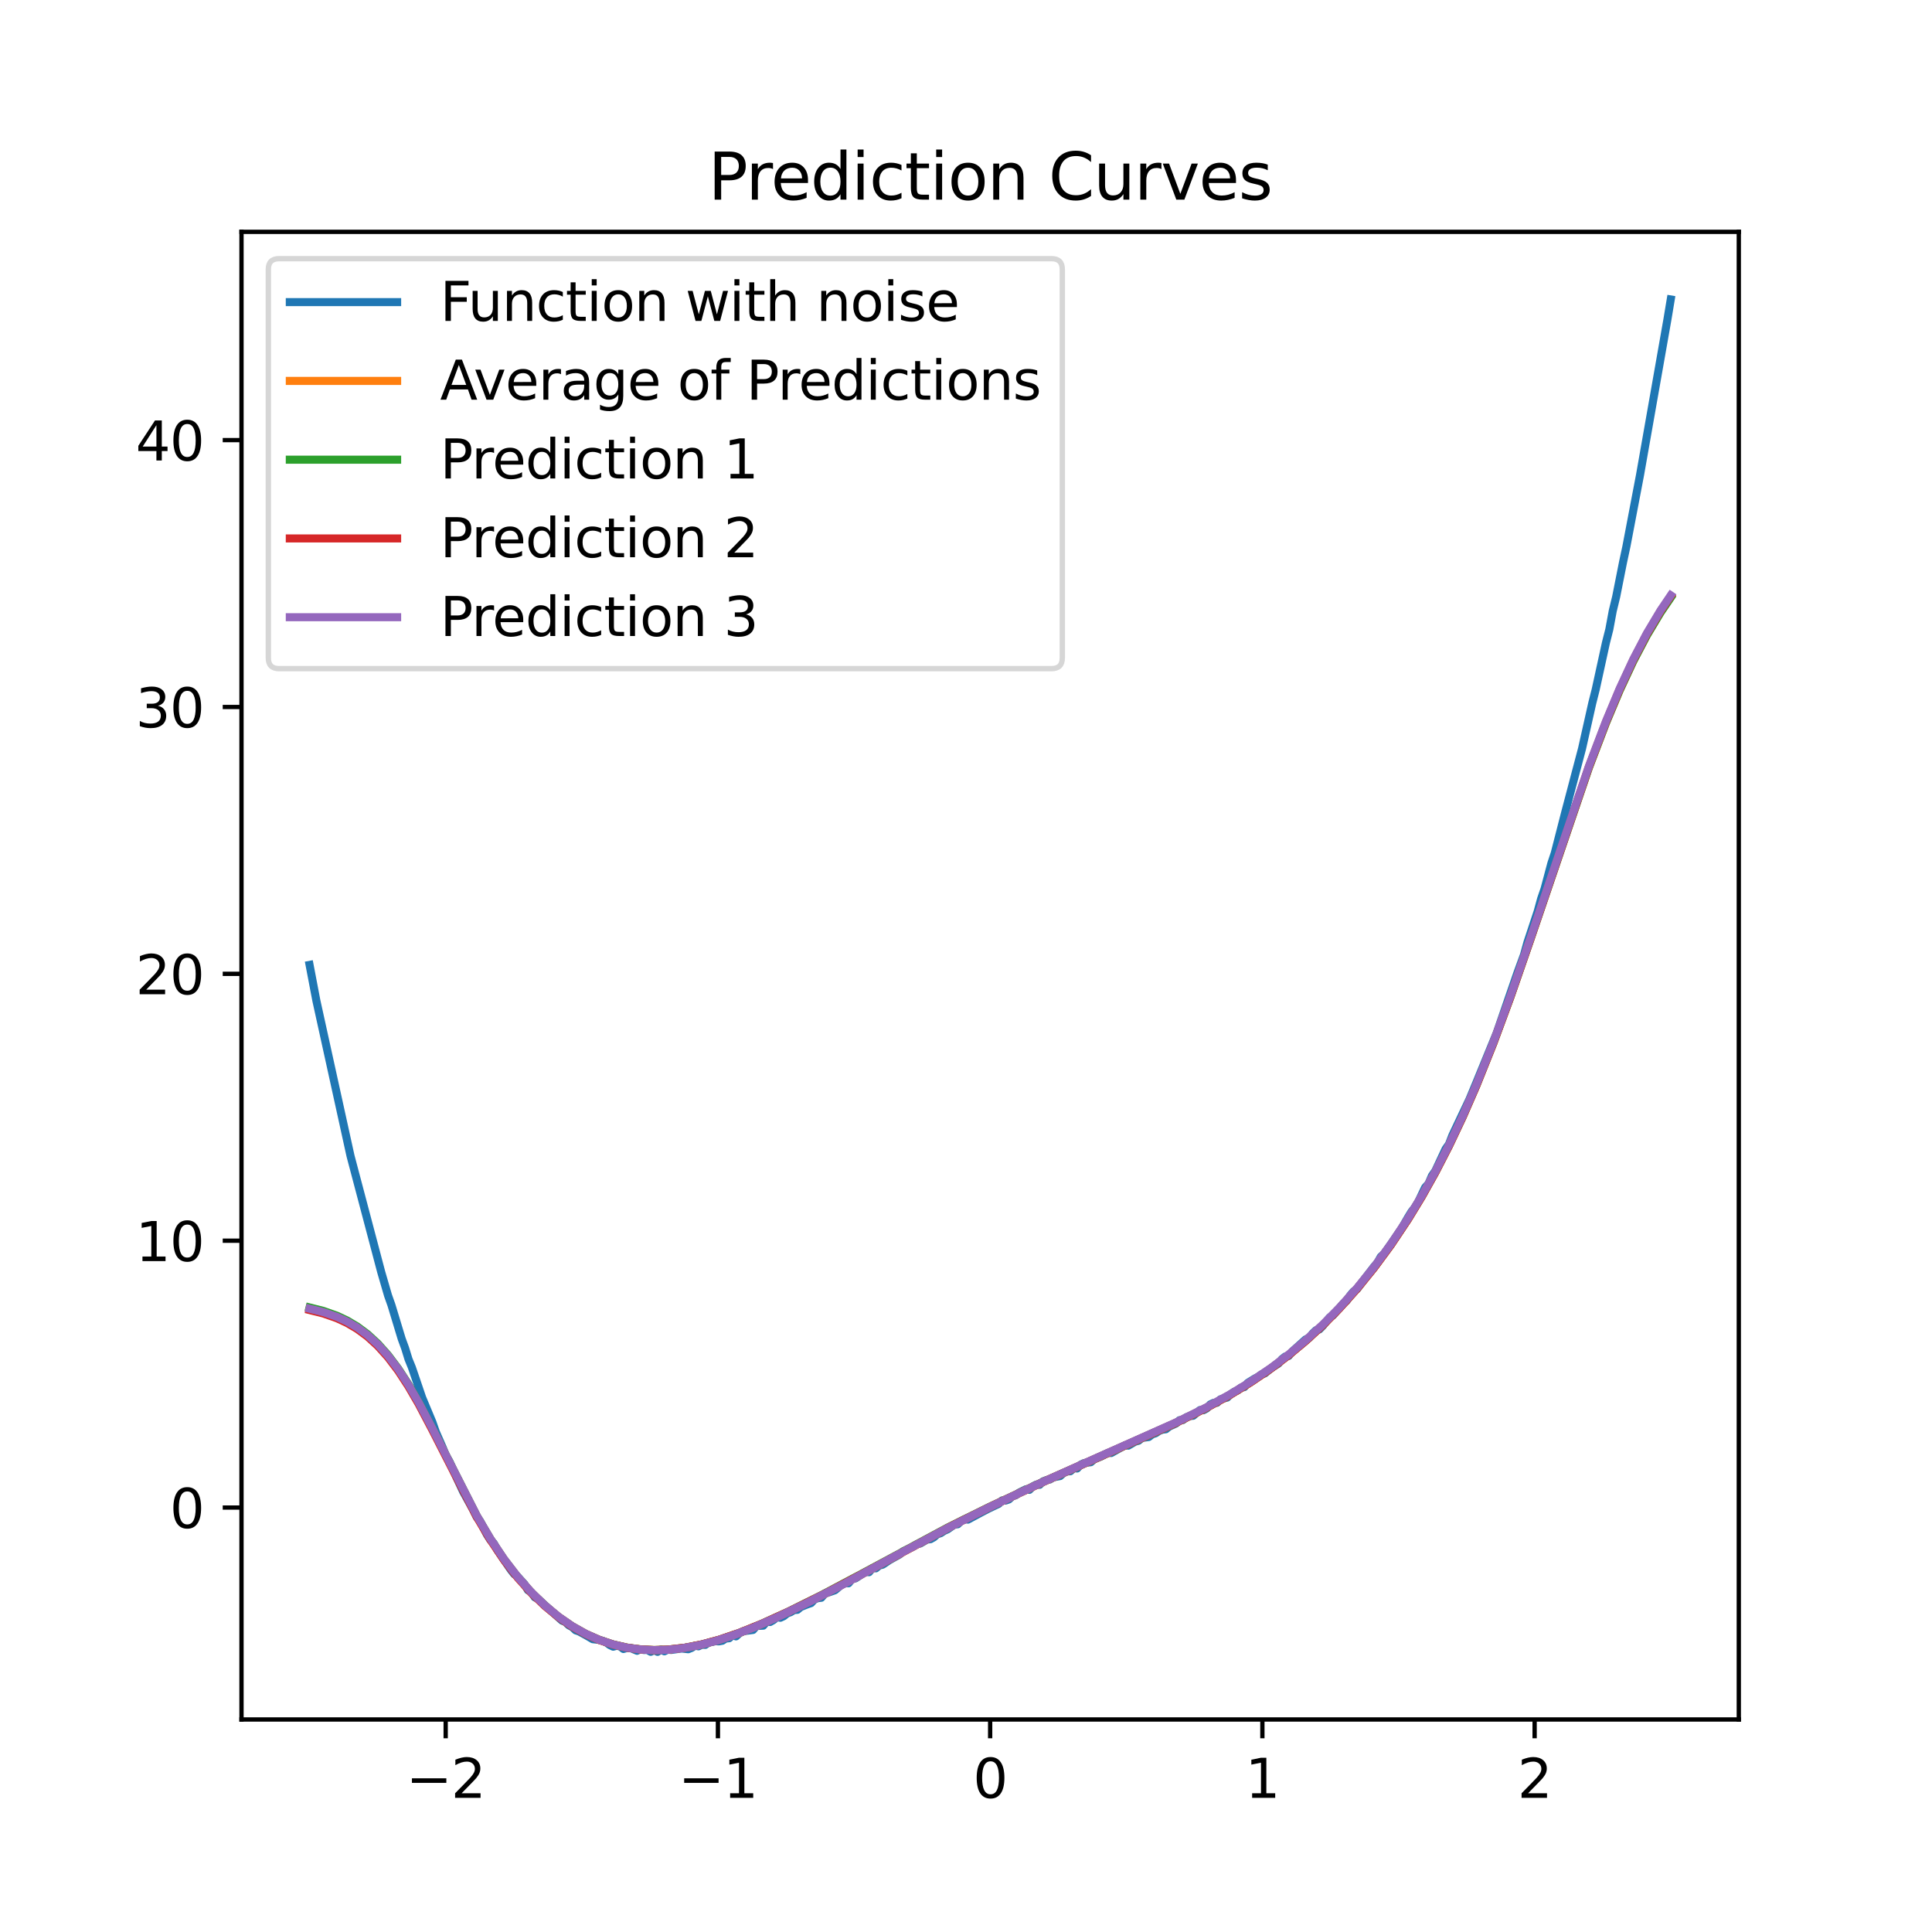 <?xml version="1.0" encoding="utf-8" standalone="no"?>
<!DOCTYPE svg PUBLIC "-//W3C//DTD SVG 1.1//EN"
  "http://www.w3.org/Graphics/SVG/1.1/DTD/svg11.dtd">
<svg xmlns:xlink="http://www.w3.org/1999/xlink" width="360pt" height="360pt" viewBox="0 0 360 360" xmlns="http://www.w3.org/2000/svg" version="1.1">
 <defs>
  <style type="text/css">*{stroke-linejoin: round; stroke-linecap: butt}</style>
 </defs>
 <g id="figure_1">
  <g id="patch_1">
   <path d="M 0 360 
L 360 360 
L 360 0 
L 0 0 
z
" style="fill: #ffffff"/>
  </g>
  <g id="axes_1">
   <g id="patch_2">
    <path d="M 45 320.4 
L 324 320.4 
L 324 43.2 
L 45 43.2 
z
" style="fill: #ffffff"/>
   </g>
   <g id="matplotlib.axis_1">
    <g id="xtick_1">
     <g id="line2d_1">
      <defs>
       <path id="m69a8053b83" d="M 0 0 
L 0 3.5 
" style="stroke: #000000; stroke-width: 0.8"/>
      </defs>
      <g>
       <use xlink:href="#m69a8053b83" x="83.045" y="320.4" style="stroke: #000000; stroke-width: 0.8"/>
      </g>
     </g>
     <g id="text_1">
      <!-- −2 -->
      <g transform="translate(75.674 334.998)scale(0.1 -0.1)">
       <defs>
        <path id="DejaVuSans-2212" d="M 678 2272 
L 4684 2272 
L 4684 1741 
L 678 1741 
L 678 2272 
z
" transform="scale(0.016)"/>
        <path id="DejaVuSans-32" d="M 1228 531 
L 3431 531 
L 3431 0 
L 469 0 
L 469 531 
Q 828 903 1448 1529 
Q 2069 2156 2228 2338 
Q 2531 2678 2651 2914 
Q 2772 3150 2772 3378 
Q 2772 3750 2511 3984 
Q 2250 4219 1831 4219 
Q 1534 4219 1204 4116 
Q 875 4013 500 3803 
L 500 4441 
Q 881 4594 1212 4672 
Q 1544 4750 1819 4750 
Q 2544 4750 2975 4387 
Q 3406 4025 3406 3419 
Q 3406 3131 3298 2873 
Q 3191 2616 2906 2266 
Q 2828 2175 2409 1742 
Q 1991 1309 1228 531 
z
" transform="scale(0.016)"/>
       </defs>
       <use xlink:href="#DejaVuSans-2212"/>
       <use xlink:href="#DejaVuSans-32" x="83.789"/>
      </g>
     </g>
    </g>
    <g id="xtick_2">
     <g id="line2d_2">
      <g>
       <use xlink:href="#m69a8053b83" x="133.773" y="320.4" style="stroke: #000000; stroke-width: 0.8"/>
      </g>
     </g>
     <g id="text_2">
      <!-- −1 -->
      <g transform="translate(126.402 334.998)scale(0.1 -0.1)">
       <defs>
        <path id="DejaVuSans-31" d="M 794 531 
L 1825 531 
L 1825 4091 
L 703 3866 
L 703 4441 
L 1819 4666 
L 2450 4666 
L 2450 531 
L 3481 531 
L 3481 0 
L 794 0 
L 794 531 
z
" transform="scale(0.016)"/>
       </defs>
       <use xlink:href="#DejaVuSans-2212"/>
       <use xlink:href="#DejaVuSans-31" x="83.789"/>
      </g>
     </g>
    </g>
    <g id="xtick_3">
     <g id="line2d_3">
      <g>
       <use xlink:href="#m69a8053b83" x="184.5" y="320.4" style="stroke: #000000; stroke-width: 0.8"/>
      </g>
     </g>
     <g id="text_3">
      <!-- 0 -->
      <g transform="translate(181.319 334.998)scale(0.1 -0.1)">
       <defs>
        <path id="DejaVuSans-30" d="M 2034 4250 
Q 1547 4250 1301 3770 
Q 1056 3291 1056 2328 
Q 1056 1369 1301 889 
Q 1547 409 2034 409 
Q 2525 409 2770 889 
Q 3016 1369 3016 2328 
Q 3016 3291 2770 3770 
Q 2525 4250 2034 4250 
z
M 2034 4750 
Q 2819 4750 3233 4129 
Q 3647 3509 3647 2328 
Q 3647 1150 3233 529 
Q 2819 -91 2034 -91 
Q 1250 -91 836 529 
Q 422 1150 422 2328 
Q 422 3509 836 4129 
Q 1250 4750 2034 4750 
z
" transform="scale(0.016)"/>
       </defs>
       <use xlink:href="#DejaVuSans-30"/>
      </g>
     </g>
    </g>
    <g id="xtick_4">
     <g id="line2d_4">
      <g>
       <use xlink:href="#m69a8053b83" x="235.227" y="320.4" style="stroke: #000000; stroke-width: 0.8"/>
      </g>
     </g>
     <g id="text_4">
      <!-- 1 -->
      <g transform="translate(232.046 334.998)scale(0.1 -0.1)">
       <use xlink:href="#DejaVuSans-31"/>
      </g>
     </g>
    </g>
    <g id="xtick_5">
     <g id="line2d_5">
      <g>
       <use xlink:href="#m69a8053b83" x="285.955" y="320.4" style="stroke: #000000; stroke-width: 0.8"/>
      </g>
     </g>
     <g id="text_5">
      <!-- 2 -->
      <g transform="translate(282.773 334.998)scale(0.1 -0.1)">
       <use xlink:href="#DejaVuSans-32"/>
      </g>
     </g>
    </g>
   </g>
   <g id="matplotlib.axis_2">
    <g id="ytick_1">
     <g id="line2d_6">
      <defs>
       <path id="mccf2c8e322" d="M 0 0 
L -3.5 0 
" style="stroke: #000000; stroke-width: 0.8"/>
      </defs>
      <g>
       <use xlink:href="#mccf2c8e322" x="45" y="280.911" style="stroke: #000000; stroke-width: 0.8"/>
      </g>
     </g>
     <g id="text_6">
      <!-- 0 -->
      <g transform="translate(31.637 284.71)scale(0.1 -0.1)">
       <use xlink:href="#DejaVuSans-30"/>
      </g>
     </g>
    </g>
    <g id="ytick_2">
     <g id="line2d_7">
      <g>
       <use xlink:href="#mccf2c8e322" x="45" y="231.186" style="stroke: #000000; stroke-width: 0.8"/>
      </g>
     </g>
     <g id="text_7">
      <!-- 10 -->
      <g transform="translate(25.275 234.985)scale(0.1 -0.1)">
       <use xlink:href="#DejaVuSans-31"/>
       <use xlink:href="#DejaVuSans-30" x="63.623"/>
      </g>
     </g>
    </g>
    <g id="ytick_3">
     <g id="line2d_8">
      <g>
       <use xlink:href="#mccf2c8e322" x="45" y="181.46" style="stroke: #000000; stroke-width: 0.8"/>
      </g>
     </g>
     <g id="text_8">
      <!-- 20 -->
      <g transform="translate(25.275 185.26)scale(0.1 -0.1)">
       <use xlink:href="#DejaVuSans-32"/>
       <use xlink:href="#DejaVuSans-30" x="63.623"/>
      </g>
     </g>
    </g>
    <g id="ytick_4">
     <g id="line2d_9">
      <g>
       <use xlink:href="#mccf2c8e322" x="45" y="131.735" style="stroke: #000000; stroke-width: 0.8"/>
      </g>
     </g>
     <g id="text_9">
      <!-- 30 -->
      <g transform="translate(25.275 135.534)scale(0.1 -0.1)">
       <defs>
        <path id="DejaVuSans-33" d="M 2597 2516 
Q 3050 2419 3304 2112 
Q 3559 1806 3559 1356 
Q 3559 666 3084 287 
Q 2609 -91 1734 -91 
Q 1441 -91 1130 -33 
Q 819 25 488 141 
L 488 750 
Q 750 597 1062 519 
Q 1375 441 1716 441 
Q 2309 441 2620 675 
Q 2931 909 2931 1356 
Q 2931 1769 2642 2001 
Q 2353 2234 1838 2234 
L 1294 2234 
L 1294 2753 
L 1863 2753 
Q 2328 2753 2575 2939 
Q 2822 3125 2822 3475 
Q 2822 3834 2567 4026 
Q 2313 4219 1838 4219 
Q 1578 4219 1281 4162 
Q 984 4106 628 3988 
L 628 4550 
Q 988 4650 1302 4700 
Q 1616 4750 1894 4750 
Q 2613 4750 3031 4423 
Q 3450 4097 3450 3541 
Q 3450 3153 3228 2886 
Q 3006 2619 2597 2516 
z
" transform="scale(0.016)"/>
       </defs>
       <use xlink:href="#DejaVuSans-33"/>
       <use xlink:href="#DejaVuSans-30" x="63.623"/>
      </g>
     </g>
    </g>
    <g id="ytick_5">
     <g id="line2d_10">
      <g>
       <use xlink:href="#mccf2c8e322" x="45" y="82.01" style="stroke: #000000; stroke-width: 0.8"/>
      </g>
     </g>
     <g id="text_10">
      <!-- 40 -->
      <g transform="translate(25.275 85.809)scale(0.1 -0.1)">
       <defs>
        <path id="DejaVuSans-34" d="M 2419 4116 
L 825 1625 
L 2419 1625 
L 2419 4116 
z
M 2253 4666 
L 3047 4666 
L 3047 1625 
L 3713 1625 
L 3713 1100 
L 3047 1100 
L 3047 0 
L 2419 0 
L 2419 1100 
L 313 1100 
L 313 1709 
L 2253 4666 
z
" transform="scale(0.016)"/>
       </defs>
       <use xlink:href="#DejaVuSans-34"/>
       <use xlink:href="#DejaVuSans-30" x="63.623"/>
      </g>
     </g>
    </g>
   </g>
   <g id="line2d_11">
    <path d="M 57.682 179.792 
L 58.953 186.465 
L 65.31 215.376 
L 71.031 237.014 
L 72.302 241.385 
L 72.938 243.177 
L 74.845 249.464 
L 75.481 251.196 
L 76.117 253.258 
L 76.752 254.816 
L 78.024 258.546 
L 78.659 260.412 
L 80.566 264.978 
L 81.202 266.789 
L 82.473 269.689 
L 83.109 271.309 
L 83.745 272.326 
L 85.016 275.186 
L 86.287 277.935 
L 88.194 281.382 
L 88.83 282.699 
L 89.466 283.447 
L 90.737 285.966 
L 91.373 286.947 
L 92.009 287.573 
L 92.644 288.775 
L 95.187 292.526 
L 95.823 293.33 
L 96.458 293.776 
L 97.73 295.182 
L 98.365 296.308 
L 99.001 296.679 
L 99.637 297.627 
L 100.272 297.959 
L 104.722 301.981 
L 105.358 302.235 
L 105.994 302.853 
L 106.629 303.186 
L 107.265 303.787 
L 107.901 304.004 
L 109.172 304.701 
L 110.443 305.442 
L 111.715 305.585 
L 112.35 305.757 
L 112.986 306.058 
L 113.622 306.534 
L 114.257 306.837 
L 114.893 306.667 
L 115.529 306.775 
L 116.164 307.265 
L 116.8 307.085 
L 117.436 307.071 
L 118.707 307.601 
L 119.343 307.311 
L 119.978 307.458 
L 120.614 307.436 
L 121.25 307.792 
L 121.886 307.488 
L 122.521 307.8 
L 123.157 307.369 
L 123.793 307.693 
L 124.428 307.398 
L 125.064 307.447 
L 126.971 307.175 
L 128.242 307.312 
L 128.878 307.059 
L 129.514 306.644 
L 130.149 306.77 
L 130.785 306.484 
L 131.421 306.502 
L 132.056 306.063 
L 133.328 305.815 
L 133.963 305.844 
L 134.599 305.727 
L 135.235 305.314 
L 135.87 305.261 
L 136.506 304.696 
L 137.142 304.918 
L 137.778 304.339 
L 138.413 303.968 
L 140.32 303.715 
L 140.956 302.978 
L 142.227 302.917 
L 142.863 302.166 
L 143.499 302.234 
L 144.134 301.868 
L 144.77 301.335 
L 145.406 301.444 
L 146.041 301.152 
L 146.677 300.636 
L 147.313 300.407 
L 147.948 300.01 
L 148.584 299.966 
L 149.22 299.437 
L 150.491 298.932 
L 151.127 298.716 
L 151.762 298.033 
L 152.398 297.791 
L 153.034 297.721 
L 153.67 296.983 
L 155.577 296.324 
L 156.848 295.263 
L 157.484 294.992 
L 158.119 295.016 
L 158.755 294.253 
L 159.391 294.118 
L 161.298 292.894 
L 161.933 292.955 
L 162.569 292.198 
L 163.205 292.239 
L 163.84 291.706 
L 164.476 291.553 
L 165.747 290.7 
L 167.654 289.636 
L 168.29 289.066 
L 169.562 288.487 
L 170.197 288.186 
L 170.833 287.752 
L 171.469 287.616 
L 172.74 286.877 
L 173.376 286.808 
L 174.011 286.456 
L 174.647 285.89 
L 175.283 285.685 
L 175.918 285.26 
L 176.554 284.982 
L 177.825 284.105 
L 178.461 284.023 
L 179.097 283.416 
L 179.732 283.095 
L 180.368 283.16 
L 182.911 281.792 
L 184.182 281.127 
L 185.454 280.524 
L 186.089 280.227 
L 186.725 279.586 
L 187.361 279.617 
L 187.996 279.399 
L 188.632 278.815 
L 189.268 278.632 
L 189.903 278.128 
L 191.175 277.496 
L 191.81 277.611 
L 192.446 276.976 
L 193.082 276.634 
L 193.717 276.675 
L 194.353 276.034 
L 194.989 275.787 
L 195.624 275.684 
L 196.26 275.28 
L 197.531 275.047 
L 198.167 274.484 
L 198.803 274.191 
L 199.438 274.146 
L 200.074 273.582 
L 200.71 273.634 
L 201.346 272.929 
L 201.981 272.623 
L 203.253 272.463 
L 203.888 271.908 
L 205.16 271.406 
L 206.431 270.729 
L 207.067 270.747 
L 209.609 269.324 
L 210.245 269.374 
L 211.516 268.634 
L 212.152 268.463 
L 212.788 267.942 
L 214.059 267.768 
L 214.695 267.276 
L 215.33 267.071 
L 215.966 266.642 
L 216.602 266.4 
L 217.238 266.321 
L 217.873 265.82 
L 219.145 265.242 
L 219.78 264.633 
L 220.416 264.605 
L 221.052 264.078 
L 221.687 263.859 
L 222.323 263.811 
L 223.594 262.743 
L 224.23 262.78 
L 224.866 262.442 
L 225.501 261.698 
L 226.137 261.397 
L 226.773 261.386 
L 227.408 260.743 
L 228.68 260.413 
L 229.315 259.779 
L 229.951 259.341 
L 230.587 259.114 
L 231.222 258.564 
L 231.858 258.469 
L 232.494 257.683 
L 233.765 256.894 
L 234.401 256.567 
L 235.037 256.097 
L 235.672 255.921 
L 236.944 254.865 
L 238.215 254.092 
L 238.851 253.261 
L 239.486 252.77 
L 240.122 252.666 
L 240.758 251.852 
L 243.3 249.567 
L 243.936 249.316 
L 244.572 248.489 
L 245.207 247.877 
L 245.843 247.718 
L 246.479 247.075 
L 247.75 245.487 
L 248.386 245.1 
L 249.657 243.645 
L 250.293 242.895 
L 250.929 242.391 
L 251.564 241.401 
L 252.2 240.646 
L 252.836 240.239 
L 254.107 238.528 
L 256.014 236.029 
L 256.65 235.315 
L 257.285 234.175 
L 257.921 233.615 
L 261.099 229.022 
L 262.371 226.826 
L 263.006 225.783 
L 263.642 224.974 
L 264.278 223.926 
L 265.549 221.263 
L 266.185 220.556 
L 266.821 219.081 
L 267.456 218.17 
L 269.363 214.097 
L 269.999 213.185 
L 270.635 211.542 
L 273.813 204.826 
L 275.084 201.772 
L 278.898 192.451 
L 282.713 181.371 
L 283.984 177.877 
L 284.62 175.579 
L 286.527 169.814 
L 287.162 167.485 
L 287.798 165.636 
L 289.069 160.876 
L 289.705 158.96 
L 291.612 151.527 
L 294.791 139.489 
L 296.698 131.003 
L 297.333 128.492 
L 299.24 119.776 
L 299.876 117.265 
L 300.512 113.829 
L 301.147 111.214 
L 302.419 104.805 
L 303.054 101.837 
L 304.326 95.163 
L 305.597 88.496 
L 310.683 59.623 
L 311.318 55.8 
L 311.318 55.8 
" clip-path="url(#p28bd45f3ac)" style="fill: none; stroke: #1f77b4; stroke-width: 1.5; stroke-linecap: square"/>
   </g>
   <g id="line2d_12">
    <path d="M 57.682 243.823 
L 60.225 244.458 
L 62.767 245.35 
L 64.674 246.241 
L 66.581 247.37 
L 68.488 248.786 
L 70.395 250.537 
L 72.302 252.662 
L 74.209 255.188 
L 76.117 258.115 
L 78.024 261.412 
L 80.566 266.256 
L 88.83 282.494 
L 91.373 286.784 
L 93.916 290.569 
L 96.458 293.867 
L 99.001 296.724 
L 101.544 299.182 
L 104.086 301.276 
L 106.629 303.027 
L 109.172 304.455 
L 111.715 305.577 
L 114.257 306.417 
L 116.8 306.995 
L 119.343 307.336 
L 121.886 307.46 
L 124.428 307.385 
L 127.607 307.034 
L 130.785 306.42 
L 133.963 305.568 
L 137.778 304.277 
L 141.592 302.749 
L 146.677 300.454 
L 153.034 297.323 
L 160.662 293.294 
L 177.825 284.067 
L 185.454 280.305 
L 194.989 275.855 
L 206.431 270.774 
L 218.509 265.404 
L 224.23 262.608 
L 228.68 260.196 
L 232.494 257.902 
L 236.308 255.348 
L 240.122 252.488 
L 243.3 249.838 
L 246.479 246.915 
L 249.657 243.694 
L 252.836 240.145 
L 256.014 236.234 
L 259.192 231.921 
L 262.371 227.155 
L 264.914 222.977 
L 267.456 218.436 
L 269.999 213.495 
L 272.542 208.123 
L 275.084 202.298 
L 278.263 194.373 
L 281.441 185.78 
L 285.255 174.77 
L 296.062 143.01 
L 299.24 134.674 
L 301.783 128.613 
L 304.326 123.15 
L 306.868 118.3 
L 309.411 114.054 
L 311.318 111.244 
L 311.318 111.244 
" clip-path="url(#p28bd45f3ac)" style="fill: none; stroke: #ff7f0e; stroke-width: 1.5; stroke-linecap: square"/>
   </g>
   <g id="line2d_13">
    <path d="M 57.682 243.621 
L 60.225 244.259 
L 62.767 245.155 
L 64.674 246.049 
L 66.581 247.184 
L 68.488 248.606 
L 70.395 250.363 
L 72.302 252.497 
L 74.209 255.032 
L 76.117 257.971 
L 78.024 261.279 
L 80.566 266.142 
L 88.83 282.442 
L 91.373 286.751 
L 93.916 290.552 
L 96.458 293.863 
L 99.001 296.729 
L 101.544 299.194 
L 104.086 301.29 
L 106.629 303.041 
L 109.172 304.466 
L 111.715 305.586 
L 114.257 306.421 
L 116.8 306.997 
L 119.343 307.335 
L 121.886 307.457 
L 124.428 307.38 
L 127.607 307.026 
L 130.785 306.41 
L 133.963 305.554 
L 137.778 304.255 
L 141.592 302.715 
L 146.677 300.401 
L 153.034 297.243 
L 160.662 293.195 
L 176.554 284.649 
L 184.182 280.873 
L 193.717 276.413 
L 205.16 271.321 
L 219.145 265.102 
L 224.866 262.274 
L 229.315 259.825 
L 233.13 257.49 
L 236.944 254.889 
L 240.122 252.482 
L 243.3 249.831 
L 246.479 246.908 
L 249.657 243.685 
L 252.836 240.135 
L 256.014 236.224 
L 259.192 231.911 
L 262.371 227.147 
L 264.914 222.969 
L 267.456 218.428 
L 269.999 213.488 
L 272.542 208.118 
L 275.084 202.294 
L 278.263 194.371 
L 281.441 185.782 
L 285.255 174.778 
L 296.062 143.055 
L 299.24 134.734 
L 301.783 128.686 
L 304.326 123.235 
L 306.868 118.397 
L 309.411 114.162 
L 311.318 111.36 
L 311.318 111.36 
" clip-path="url(#p28bd45f3ac)" style="fill: none; stroke: #2ca02c; stroke-width: 1.5; stroke-linecap: square"/>
   </g>
   <g id="line2d_14">
    <path d="M 57.682 244.114 
L 60.225 244.746 
L 62.767 245.634 
L 64.674 246.521 
L 66.581 247.646 
L 68.488 249.057 
L 70.395 250.8 
L 72.302 252.917 
L 74.209 255.433 
L 76.117 258.35 
L 78.024 261.634 
L 80.566 266.462 
L 88.83 282.642 
L 91.373 286.917 
L 93.916 290.687 
L 96.458 293.972 
L 99.001 296.815 
L 101.544 299.261 
L 104.086 301.343 
L 106.629 303.084 
L 109.172 304.502 
L 111.715 305.615 
L 114.257 306.446 
L 116.8 307.017 
L 119.343 307.351 
L 121.886 307.467 
L 124.428 307.385 
L 127.607 307.025 
L 130.785 306.403 
L 133.963 305.545 
L 137.778 304.247 
L 142.227 302.442 
L 147.313 300.119 
L 153.67 296.969 
L 161.298 292.928 
L 177.19 284.387 
L 184.818 280.608 
L 194.353 276.139 
L 205.16 271.321 
L 219.145 265.105 
L 224.866 262.282 
L 229.315 259.838 
L 233.13 257.508 
L 236.944 254.91 
L 240.122 252.507 
L 243.3 249.858 
L 246.479 246.937 
L 249.657 243.717 
L 252.836 240.168 
L 256.014 236.256 
L 259.192 231.942 
L 262.371 227.174 
L 264.914 222.993 
L 267.456 218.448 
L 269.999 213.503 
L 272.542 208.126 
L 275.084 202.295 
L 278.263 194.361 
L 281.441 185.758 
L 285.255 174.73 
L 296.062 142.908 
L 299.24 134.552 
L 301.783 128.476 
L 304.326 122.998 
L 306.868 118.137 
L 309.411 113.88 
L 311.318 111.065 
L 311.318 111.065 
" clip-path="url(#p28bd45f3ac)" style="fill: none; stroke: #d62728; stroke-width: 1.5; stroke-linecap: square"/>
   </g>
   <g id="line2d_15">
    <path d="M 57.682 243.856 
L 60.225 244.485 
L 62.767 245.369 
L 64.674 246.252 
L 66.581 247.373 
L 68.488 248.778 
L 70.395 250.517 
L 72.302 252.629 
L 74.209 255.141 
L 76.117 258.054 
L 78.024 261.339 
L 80.566 266.171 
L 88.83 282.413 
L 91.373 286.713 
L 93.916 290.509 
L 96.458 293.818 
L 99.001 296.685 
L 101.544 299.154 
L 104.086 301.257 
L 106.629 303.017 
L 109.172 304.452 
L 111.715 305.582 
L 114.257 306.427 
L 116.8 307.01 
L 119.343 307.354 
L 121.886 307.48 
L 124.428 307.406 
L 126.971 307.147 
L 130.149 306.582 
L 133.328 305.775 
L 136.506 304.754 
L 140.32 303.296 
L 144.77 301.359 
L 150.491 298.624 
L 157.484 295.031 
L 167.019 289.843 
L 176.554 284.742 
L 184.182 280.925 
L 193.717 276.419 
L 204.524 271.567 
L 219.145 265.043 
L 224.866 262.207 
L 229.315 259.752 
L 233.13 257.412 
L 236.944 254.806 
L 240.122 252.395 
L 243.3 249.74 
L 246.479 246.813 
L 249.657 243.587 
L 252.836 240.032 
L 256.014 236.116 
L 259.192 231.798 
L 262.371 227.028 
L 264.914 222.845 
L 267.456 218.299 
L 269.999 213.354 
L 272.542 207.978 
L 275.084 202.148 
L 278.263 194.216 
L 281.441 185.615 
L 285.255 174.592 
L 296.062 142.778 
L 299.24 134.423 
L 301.783 128.347 
L 304.326 122.869 
L 306.868 118.006 
L 309.411 113.747 
L 311.318 110.929 
L 311.318 110.929 
" clip-path="url(#p28bd45f3ac)" style="fill: none; stroke: #9467bd; stroke-width: 1.5; stroke-linecap: square"/>
   </g>
   <g id="patch_3">
    <path d="M 45 320.4 
L 45 43.2 
" style="fill: none; stroke: #000000; stroke-width: 0.8; stroke-linejoin: miter; stroke-linecap: square"/>
   </g>
   <g id="patch_4">
    <path d="M 324 320.4 
L 324 43.2 
" style="fill: none; stroke: #000000; stroke-width: 0.8; stroke-linejoin: miter; stroke-linecap: square"/>
   </g>
   <g id="patch_5">
    <path d="M 45 320.4 
L 324 320.4 
" style="fill: none; stroke: #000000; stroke-width: 0.8; stroke-linejoin: miter; stroke-linecap: square"/>
   </g>
   <g id="patch_6">
    <path d="M 45 43.2 
L 324 43.2 
" style="fill: none; stroke: #000000; stroke-width: 0.8; stroke-linejoin: miter; stroke-linecap: square"/>
   </g>
   <g id="text_11">
    <!-- Prediction Curves -->
    <g transform="translate(131.962 37.2)scale(0.12 -0.12)">
     <defs>
      <path id="DejaVuSans-50" d="M 1259 4147 
L 1259 2394 
L 2053 2394 
Q 2494 2394 2734 2622 
Q 2975 2850 2975 3272 
Q 2975 3691 2734 3919 
Q 2494 4147 2053 4147 
L 1259 4147 
z
M 628 4666 
L 2053 4666 
Q 2838 4666 3239 4311 
Q 3641 3956 3641 3272 
Q 3641 2581 3239 2228 
Q 2838 1875 2053 1875 
L 1259 1875 
L 1259 0 
L 628 0 
L 628 4666 
z
" transform="scale(0.016)"/>
      <path id="DejaVuSans-72" d="M 2631 2963 
Q 2534 3019 2420 3045 
Q 2306 3072 2169 3072 
Q 1681 3072 1420 2755 
Q 1159 2438 1159 1844 
L 1159 0 
L 581 0 
L 581 3500 
L 1159 3500 
L 1159 2956 
Q 1341 3275 1631 3429 
Q 1922 3584 2338 3584 
Q 2397 3584 2469 3576 
Q 2541 3569 2628 3553 
L 2631 2963 
z
" transform="scale(0.016)"/>
      <path id="DejaVuSans-65" d="M 3597 1894 
L 3597 1613 
L 953 1613 
Q 991 1019 1311 708 
Q 1631 397 2203 397 
Q 2534 397 2845 478 
Q 3156 559 3463 722 
L 3463 178 
Q 3153 47 2828 -22 
Q 2503 -91 2169 -91 
Q 1331 -91 842 396 
Q 353 884 353 1716 
Q 353 2575 817 3079 
Q 1281 3584 2069 3584 
Q 2775 3584 3186 3129 
Q 3597 2675 3597 1894 
z
M 3022 2063 
Q 3016 2534 2758 2815 
Q 2500 3097 2075 3097 
Q 1594 3097 1305 2825 
Q 1016 2553 972 2059 
L 3022 2063 
z
" transform="scale(0.016)"/>
      <path id="DejaVuSans-64" d="M 2906 2969 
L 2906 4863 
L 3481 4863 
L 3481 0 
L 2906 0 
L 2906 525 
Q 2725 213 2448 61 
Q 2172 -91 1784 -91 
Q 1150 -91 751 415 
Q 353 922 353 1747 
Q 353 2572 751 3078 
Q 1150 3584 1784 3584 
Q 2172 3584 2448 3432 
Q 2725 3281 2906 2969 
z
M 947 1747 
Q 947 1113 1208 752 
Q 1469 391 1925 391 
Q 2381 391 2643 752 
Q 2906 1113 2906 1747 
Q 2906 2381 2643 2742 
Q 2381 3103 1925 3103 
Q 1469 3103 1208 2742 
Q 947 2381 947 1747 
z
" transform="scale(0.016)"/>
      <path id="DejaVuSans-69" d="M 603 3500 
L 1178 3500 
L 1178 0 
L 603 0 
L 603 3500 
z
M 603 4863 
L 1178 4863 
L 1178 4134 
L 603 4134 
L 603 4863 
z
" transform="scale(0.016)"/>
      <path id="DejaVuSans-63" d="M 3122 3366 
L 3122 2828 
Q 2878 2963 2633 3030 
Q 2388 3097 2138 3097 
Q 1578 3097 1268 2742 
Q 959 2388 959 1747 
Q 959 1106 1268 751 
Q 1578 397 2138 397 
Q 2388 397 2633 464 
Q 2878 531 3122 666 
L 3122 134 
Q 2881 22 2623 -34 
Q 2366 -91 2075 -91 
Q 1284 -91 818 406 
Q 353 903 353 1747 
Q 353 2603 823 3093 
Q 1294 3584 2113 3584 
Q 2378 3584 2631 3529 
Q 2884 3475 3122 3366 
z
" transform="scale(0.016)"/>
      <path id="DejaVuSans-74" d="M 1172 4494 
L 1172 3500 
L 2356 3500 
L 2356 3053 
L 1172 3053 
L 1172 1153 
Q 1172 725 1289 603 
Q 1406 481 1766 481 
L 2356 481 
L 2356 0 
L 1766 0 
Q 1100 0 847 248 
Q 594 497 594 1153 
L 594 3053 
L 172 3053 
L 172 3500 
L 594 3500 
L 594 4494 
L 1172 4494 
z
" transform="scale(0.016)"/>
      <path id="DejaVuSans-6f" d="M 1959 3097 
Q 1497 3097 1228 2736 
Q 959 2375 959 1747 
Q 959 1119 1226 758 
Q 1494 397 1959 397 
Q 2419 397 2687 759 
Q 2956 1122 2956 1747 
Q 2956 2369 2687 2733 
Q 2419 3097 1959 3097 
z
M 1959 3584 
Q 2709 3584 3137 3096 
Q 3566 2609 3566 1747 
Q 3566 888 3137 398 
Q 2709 -91 1959 -91 
Q 1206 -91 779 398 
Q 353 888 353 1747 
Q 353 2609 779 3096 
Q 1206 3584 1959 3584 
z
" transform="scale(0.016)"/>
      <path id="DejaVuSans-6e" d="M 3513 2113 
L 3513 0 
L 2938 0 
L 2938 2094 
Q 2938 2591 2744 2837 
Q 2550 3084 2163 3084 
Q 1697 3084 1428 2787 
Q 1159 2491 1159 1978 
L 1159 0 
L 581 0 
L 581 3500 
L 1159 3500 
L 1159 2956 
Q 1366 3272 1645 3428 
Q 1925 3584 2291 3584 
Q 2894 3584 3203 3211 
Q 3513 2838 3513 2113 
z
" transform="scale(0.016)"/>
      <path id="DejaVuSans-20" transform="scale(0.016)"/>
      <path id="DejaVuSans-43" d="M 4122 4306 
L 4122 3641 
Q 3803 3938 3442 4084 
Q 3081 4231 2675 4231 
Q 1875 4231 1450 3742 
Q 1025 3253 1025 2328 
Q 1025 1406 1450 917 
Q 1875 428 2675 428 
Q 3081 428 3442 575 
Q 3803 722 4122 1019 
L 4122 359 
Q 3791 134 3420 21 
Q 3050 -91 2638 -91 
Q 1578 -91 968 557 
Q 359 1206 359 2328 
Q 359 3453 968 4101 
Q 1578 4750 2638 4750 
Q 3056 4750 3426 4639 
Q 3797 4528 4122 4306 
z
" transform="scale(0.016)"/>
      <path id="DejaVuSans-75" d="M 544 1381 
L 544 3500 
L 1119 3500 
L 1119 1403 
Q 1119 906 1312 657 
Q 1506 409 1894 409 
Q 2359 409 2629 706 
Q 2900 1003 2900 1516 
L 2900 3500 
L 3475 3500 
L 3475 0 
L 2900 0 
L 2900 538 
Q 2691 219 2414 64 
Q 2138 -91 1772 -91 
Q 1169 -91 856 284 
Q 544 659 544 1381 
z
M 1991 3584 
L 1991 3584 
z
" transform="scale(0.016)"/>
      <path id="DejaVuSans-76" d="M 191 3500 
L 800 3500 
L 1894 563 
L 2988 3500 
L 3597 3500 
L 2284 0 
L 1503 0 
L 191 3500 
z
" transform="scale(0.016)"/>
      <path id="DejaVuSans-73" d="M 2834 3397 
L 2834 2853 
Q 2591 2978 2328 3040 
Q 2066 3103 1784 3103 
Q 1356 3103 1142 2972 
Q 928 2841 928 2578 
Q 928 2378 1081 2264 
Q 1234 2150 1697 2047 
L 1894 2003 
Q 2506 1872 2764 1633 
Q 3022 1394 3022 966 
Q 3022 478 2636 193 
Q 2250 -91 1575 -91 
Q 1294 -91 989 -36 
Q 684 19 347 128 
L 347 722 
Q 666 556 975 473 
Q 1284 391 1588 391 
Q 1994 391 2212 530 
Q 2431 669 2431 922 
Q 2431 1156 2273 1281 
Q 2116 1406 1581 1522 
L 1381 1569 
Q 847 1681 609 1914 
Q 372 2147 372 2553 
Q 372 3047 722 3315 
Q 1072 3584 1716 3584 
Q 2034 3584 2315 3537 
Q 2597 3491 2834 3397 
z
" transform="scale(0.016)"/>
     </defs>
     <use xlink:href="#DejaVuSans-50"/>
     <use xlink:href="#DejaVuSans-72" x="58.553"/>
     <use xlink:href="#DejaVuSans-65" x="97.416"/>
     <use xlink:href="#DejaVuSans-64" x="158.939"/>
     <use xlink:href="#DejaVuSans-69" x="222.416"/>
     <use xlink:href="#DejaVuSans-63" x="250.199"/>
     <use xlink:href="#DejaVuSans-74" x="305.18"/>
     <use xlink:href="#DejaVuSans-69" x="344.389"/>
     <use xlink:href="#DejaVuSans-6f" x="372.172"/>
     <use xlink:href="#DejaVuSans-6e" x="433.354"/>
     <use xlink:href="#DejaVuSans-20" x="496.732"/>
     <use xlink:href="#DejaVuSans-43" x="528.52"/>
     <use xlink:href="#DejaVuSans-75" x="598.344"/>
     <use xlink:href="#DejaVuSans-72" x="661.723"/>
     <use xlink:href="#DejaVuSans-76" x="702.836"/>
     <use xlink:href="#DejaVuSans-65" x="762.016"/>
     <use xlink:href="#DejaVuSans-73" x="823.539"/>
    </g>
   </g>
   <g id="legend_1">
    <g id="patch_7">
     <path d="M 52 124.591 
L 195.944 124.591 
Q 197.944 124.591 197.944 122.591 
L 197.944 50.2 
Q 197.944 48.2 195.944 48.2 
L 52 48.2 
Q 50 48.2 50 50.2 
L 50 122.591 
Q 50 124.591 52 124.591 
z
" style="fill: #ffffff; opacity: 0.8; stroke: #cccccc; stroke-linejoin: miter"/>
    </g>
    <g id="line2d_16">
     <path d="M 54 56.298 
L 64 56.298 
L 74 56.298 
" style="fill: none; stroke: #1f77b4; stroke-width: 1.5; stroke-linecap: square"/>
    </g>
    <g id="text_12">
     <!-- Function with noise -->
     <g transform="translate(82 59.798)scale(0.1 -0.1)">
      <defs>
       <path id="DejaVuSans-46" d="M 628 4666 
L 3309 4666 
L 3309 4134 
L 1259 4134 
L 1259 2759 
L 3109 2759 
L 3109 2228 
L 1259 2228 
L 1259 0 
L 628 0 
L 628 4666 
z
" transform="scale(0.016)"/>
       <path id="DejaVuSans-77" d="M 269 3500 
L 844 3500 
L 1563 769 
L 2278 3500 
L 2956 3500 
L 3675 769 
L 4391 3500 
L 4966 3500 
L 4050 0 
L 3372 0 
L 2619 2869 
L 1863 0 
L 1184 0 
L 269 3500 
z
" transform="scale(0.016)"/>
       <path id="DejaVuSans-68" d="M 3513 2113 
L 3513 0 
L 2938 0 
L 2938 2094 
Q 2938 2591 2744 2837 
Q 2550 3084 2163 3084 
Q 1697 3084 1428 2787 
Q 1159 2491 1159 1978 
L 1159 0 
L 581 0 
L 581 4863 
L 1159 4863 
L 1159 2956 
Q 1366 3272 1645 3428 
Q 1925 3584 2291 3584 
Q 2894 3584 3203 3211 
Q 3513 2838 3513 2113 
z
" transform="scale(0.016)"/>
      </defs>
      <use xlink:href="#DejaVuSans-46"/>
      <use xlink:href="#DejaVuSans-75" x="52.02"/>
      <use xlink:href="#DejaVuSans-6e" x="115.398"/>
      <use xlink:href="#DejaVuSans-63" x="178.777"/>
      <use xlink:href="#DejaVuSans-74" x="233.758"/>
      <use xlink:href="#DejaVuSans-69" x="272.967"/>
      <use xlink:href="#DejaVuSans-6f" x="300.75"/>
      <use xlink:href="#DejaVuSans-6e" x="361.932"/>
      <use xlink:href="#DejaVuSans-20" x="425.311"/>
      <use xlink:href="#DejaVuSans-77" x="457.098"/>
      <use xlink:href="#DejaVuSans-69" x="538.885"/>
      <use xlink:href="#DejaVuSans-74" x="566.668"/>
      <use xlink:href="#DejaVuSans-68" x="605.877"/>
      <use xlink:href="#DejaVuSans-20" x="669.256"/>
      <use xlink:href="#DejaVuSans-6e" x="701.043"/>
      <use xlink:href="#DejaVuSans-6f" x="764.422"/>
      <use xlink:href="#DejaVuSans-69" x="825.604"/>
      <use xlink:href="#DejaVuSans-73" x="853.387"/>
      <use xlink:href="#DejaVuSans-65" x="905.486"/>
     </g>
    </g>
    <g id="line2d_17">
     <path d="M 54 70.977 
L 64 70.977 
L 74 70.977 
" style="fill: none; stroke: #ff7f0e; stroke-width: 1.5; stroke-linecap: square"/>
    </g>
    <g id="text_13">
     <!-- Average of Predictions -->
     <g transform="translate(82 74.477)scale(0.1 -0.1)">
      <defs>
       <path id="DejaVuSans-41" d="M 2188 4044 
L 1331 1722 
L 3047 1722 
L 2188 4044 
z
M 1831 4666 
L 2547 4666 
L 4325 0 
L 3669 0 
L 3244 1197 
L 1141 1197 
L 716 0 
L 50 0 
L 1831 4666 
z
" transform="scale(0.016)"/>
       <path id="DejaVuSans-61" d="M 2194 1759 
Q 1497 1759 1228 1600 
Q 959 1441 959 1056 
Q 959 750 1161 570 
Q 1363 391 1709 391 
Q 2188 391 2477 730 
Q 2766 1069 2766 1631 
L 2766 1759 
L 2194 1759 
z
M 3341 1997 
L 3341 0 
L 2766 0 
L 2766 531 
Q 2569 213 2275 61 
Q 1981 -91 1556 -91 
Q 1019 -91 701 211 
Q 384 513 384 1019 
Q 384 1609 779 1909 
Q 1175 2209 1959 2209 
L 2766 2209 
L 2766 2266 
Q 2766 2663 2505 2880 
Q 2244 3097 1772 3097 
Q 1472 3097 1187 3025 
Q 903 2953 641 2809 
L 641 3341 
Q 956 3463 1253 3523 
Q 1550 3584 1831 3584 
Q 2591 3584 2966 3190 
Q 3341 2797 3341 1997 
z
" transform="scale(0.016)"/>
       <path id="DejaVuSans-67" d="M 2906 1791 
Q 2906 2416 2648 2759 
Q 2391 3103 1925 3103 
Q 1463 3103 1205 2759 
Q 947 2416 947 1791 
Q 947 1169 1205 825 
Q 1463 481 1925 481 
Q 2391 481 2648 825 
Q 2906 1169 2906 1791 
z
M 3481 434 
Q 3481 -459 3084 -895 
Q 2688 -1331 1869 -1331 
Q 1566 -1331 1297 -1286 
Q 1028 -1241 775 -1147 
L 775 -588 
Q 1028 -725 1275 -790 
Q 1522 -856 1778 -856 
Q 2344 -856 2625 -561 
Q 2906 -266 2906 331 
L 2906 616 
Q 2728 306 2450 153 
Q 2172 0 1784 0 
Q 1141 0 747 490 
Q 353 981 353 1791 
Q 353 2603 747 3093 
Q 1141 3584 1784 3584 
Q 2172 3584 2450 3431 
Q 2728 3278 2906 2969 
L 2906 3500 
L 3481 3500 
L 3481 434 
z
" transform="scale(0.016)"/>
       <path id="DejaVuSans-66" d="M 2375 4863 
L 2375 4384 
L 1825 4384 
Q 1516 4384 1395 4259 
Q 1275 4134 1275 3809 
L 1275 3500 
L 2222 3500 
L 2222 3053 
L 1275 3053 
L 1275 0 
L 697 0 
L 697 3053 
L 147 3053 
L 147 3500 
L 697 3500 
L 697 3744 
Q 697 4328 969 4595 
Q 1241 4863 1831 4863 
L 2375 4863 
z
" transform="scale(0.016)"/>
      </defs>
      <use xlink:href="#DejaVuSans-41"/>
      <use xlink:href="#DejaVuSans-76" x="62.533"/>
      <use xlink:href="#DejaVuSans-65" x="121.713"/>
      <use xlink:href="#DejaVuSans-72" x="183.236"/>
      <use xlink:href="#DejaVuSans-61" x="224.35"/>
      <use xlink:href="#DejaVuSans-67" x="285.629"/>
      <use xlink:href="#DejaVuSans-65" x="349.105"/>
      <use xlink:href="#DejaVuSans-20" x="410.629"/>
      <use xlink:href="#DejaVuSans-6f" x="442.416"/>
      <use xlink:href="#DejaVuSans-66" x="503.598"/>
      <use xlink:href="#DejaVuSans-20" x="538.803"/>
      <use xlink:href="#DejaVuSans-50" x="570.59"/>
      <use xlink:href="#DejaVuSans-72" x="629.143"/>
      <use xlink:href="#DejaVuSans-65" x="668.006"/>
      <use xlink:href="#DejaVuSans-64" x="729.529"/>
      <use xlink:href="#DejaVuSans-69" x="793.006"/>
      <use xlink:href="#DejaVuSans-63" x="820.789"/>
      <use xlink:href="#DejaVuSans-74" x="875.77"/>
      <use xlink:href="#DejaVuSans-69" x="914.979"/>
      <use xlink:href="#DejaVuSans-6f" x="942.762"/>
      <use xlink:href="#DejaVuSans-6e" x="1003.943"/>
      <use xlink:href="#DejaVuSans-73" x="1067.322"/>
     </g>
    </g>
    <g id="line2d_18">
     <path d="M 54 85.655 
L 64 85.655 
L 74 85.655 
" style="fill: none; stroke: #2ca02c; stroke-width: 1.5; stroke-linecap: square"/>
    </g>
    <g id="text_14">
     <!-- Prediction 1 -->
     <g transform="translate(82 89.155)scale(0.1 -0.1)">
      <use xlink:href="#DejaVuSans-50"/>
      <use xlink:href="#DejaVuSans-72" x="58.553"/>
      <use xlink:href="#DejaVuSans-65" x="97.416"/>
      <use xlink:href="#DejaVuSans-64" x="158.939"/>
      <use xlink:href="#DejaVuSans-69" x="222.416"/>
      <use xlink:href="#DejaVuSans-63" x="250.199"/>
      <use xlink:href="#DejaVuSans-74" x="305.18"/>
      <use xlink:href="#DejaVuSans-69" x="344.389"/>
      <use xlink:href="#DejaVuSans-6f" x="372.172"/>
      <use xlink:href="#DejaVuSans-6e" x="433.354"/>
      <use xlink:href="#DejaVuSans-20" x="496.732"/>
      <use xlink:href="#DejaVuSans-31" x="528.52"/>
     </g>
    </g>
    <g id="line2d_19">
     <path d="M 54 100.333 
L 64 100.333 
L 74 100.333 
" style="fill: none; stroke: #d62728; stroke-width: 1.5; stroke-linecap: square"/>
    </g>
    <g id="text_15">
     <!-- Prediction 2 -->
     <g transform="translate(82 103.833)scale(0.1 -0.1)">
      <use xlink:href="#DejaVuSans-50"/>
      <use xlink:href="#DejaVuSans-72" x="58.553"/>
      <use xlink:href="#DejaVuSans-65" x="97.416"/>
      <use xlink:href="#DejaVuSans-64" x="158.939"/>
      <use xlink:href="#DejaVuSans-69" x="222.416"/>
      <use xlink:href="#DejaVuSans-63" x="250.199"/>
      <use xlink:href="#DejaVuSans-74" x="305.18"/>
      <use xlink:href="#DejaVuSans-69" x="344.389"/>
      <use xlink:href="#DejaVuSans-6f" x="372.172"/>
      <use xlink:href="#DejaVuSans-6e" x="433.354"/>
      <use xlink:href="#DejaVuSans-20" x="496.732"/>
      <use xlink:href="#DejaVuSans-32" x="528.52"/>
     </g>
    </g>
    <g id="line2d_20">
     <path d="M 54 115.011 
L 64 115.011 
L 74 115.011 
" style="fill: none; stroke: #9467bd; stroke-width: 1.5; stroke-linecap: square"/>
    </g>
    <g id="text_16">
     <!-- Prediction 3 -->
     <g transform="translate(82 118.511)scale(0.1 -0.1)">
      <use xlink:href="#DejaVuSans-50"/>
      <use xlink:href="#DejaVuSans-72" x="58.553"/>
      <use xlink:href="#DejaVuSans-65" x="97.416"/>
      <use xlink:href="#DejaVuSans-64" x="158.939"/>
      <use xlink:href="#DejaVuSans-69" x="222.416"/>
      <use xlink:href="#DejaVuSans-63" x="250.199"/>
      <use xlink:href="#DejaVuSans-74" x="305.18"/>
      <use xlink:href="#DejaVuSans-69" x="344.389"/>
      <use xlink:href="#DejaVuSans-6f" x="372.172"/>
      <use xlink:href="#DejaVuSans-6e" x="433.354"/>
      <use xlink:href="#DejaVuSans-20" x="496.732"/>
      <use xlink:href="#DejaVuSans-33" x="528.52"/>
     </g>
    </g>
   </g>
  </g>
 </g>
 <defs>
  <clipPath id="p28bd45f3ac">
   <rect x="45" y="43.2" width="279" height="277.2"/>
  </clipPath>
 </defs>
</svg>
